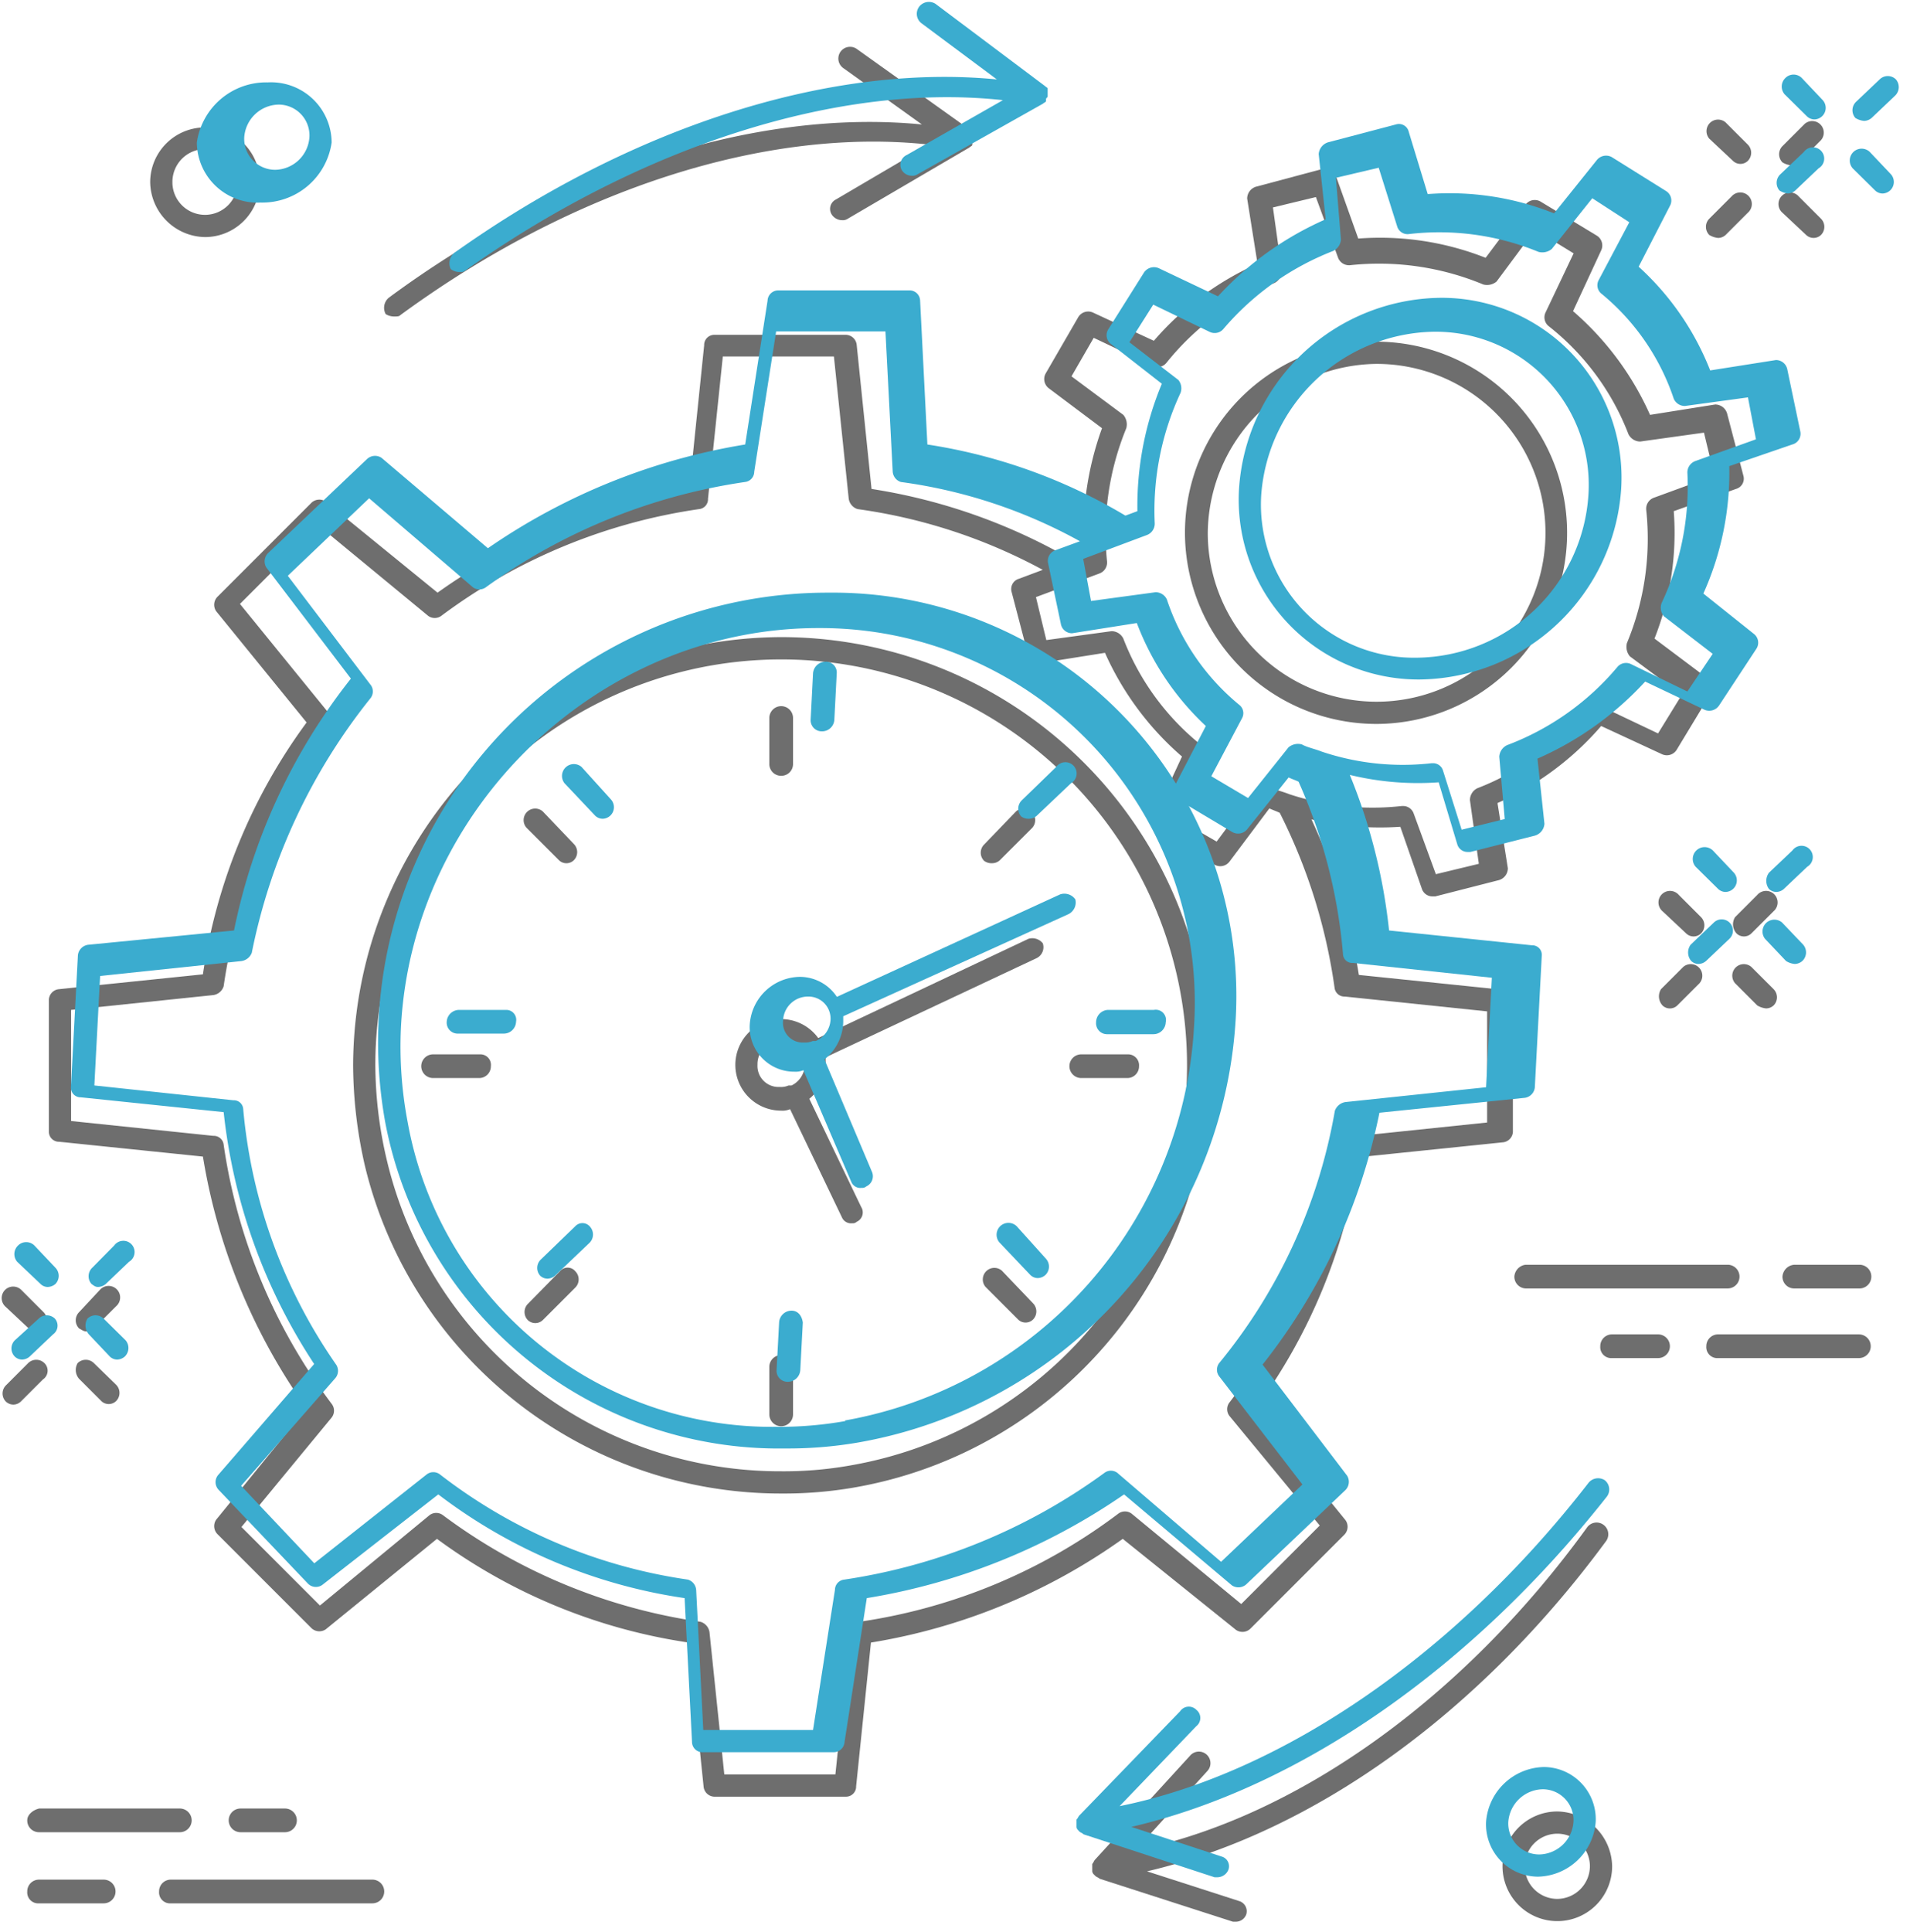 <svg id="Layer_1" data-name="Layer 1" xmlns="http://www.w3.org/2000/svg" viewBox="0 0 128.95 130.39"><defs><style>.cls-1{fill:#6e6e6e;}.cls-2{fill:#3baccf;}</style></defs><title>process</title><path class="cls-1" d="M52.74,43a29,29,0,0,0-28.9,28.9,30.84,30.84,0,0,0,.8,6.8,28.88,28.88,0,0,0,28.1,22.1,27.74,27.74,0,0,0,4.9-.4A28.91,28.91,0,0,0,52.74,43Zm4.7,55.9a25.58,25.58,0,0,1-4.7.4,27.29,27.29,0,0,1-26.6-20.9,28.21,28.21,0,0,1-.8-6.5,27.4,27.4,0,1,1,32.1,27Z"/><path class="cls-1" d="M69.44,63.36l-14.2,6.7a3.09,3.09,0,1,0-2.5,4.9,1.27,1.27,0,0,0,.6-.1l3.5,7.3a.67.67,0,0,0,.7.4.37.37,0,0,0,.3-.1.69.69,0,0,0,.3-1l-3.5-7.3a3,3,0,0,0,1.1-2.4v-.4L70,64.66a.82.82,0,0,0,.4-1A.91.91,0,0,0,69.44,63.36Zm-18.3,8.5a1.6,1.6,0,1,1,2.3,1.4h-.2a1.27,1.27,0,0,1-.6.1A1.42,1.42,0,0,1,51.14,71.86Z"/><path class="cls-1" d="M52.74,52.36a.79.79,0,0,0,.8-.8v-3.1a.8.8,0,0,0-1.6,0v3.1A.79.79,0,0,0,52.74,52.36Z"/><path class="cls-1" d="M32.44,71.16h-3.2a.8.8,0,1,0,0,1.6h3.1a.79.79,0,0,0,.8-.8A.71.71,0,0,0,32.44,71.16Z"/><path class="cls-1" d="M52.74,91.46a.79.79,0,0,0-.8.8v3.2a.8.8,0,0,0,1.6,0v-3.2C53.44,91.76,53.14,91.46,52.74,91.46Z"/><path class="cls-1" d="M76.14,71.16H73a.8.8,0,1,0,0,1.6h3.1a.79.79,0,0,0,.8-.8A.74.74,0,0,0,76.14,71.16Z"/><path class="cls-1" d="M36.64,54.76a.78.78,0,0,0-1.1,1.1l2.2,2.2a.72.72,0,0,0,1,0,.78.78,0,0,0,0-1.1Z"/><path class="cls-1" d="M37.84,85.76,35.64,88a.78.78,0,0,0,0,1.1.73.73,0,0,0,1,0l2.2-2.2a.78.78,0,0,0,0-1.1A.67.67,0,0,0,37.84,85.76Z"/><path class="cls-1" d="M67.64,85.76a.78.78,0,0,0-1.1,1.1l2.2,2.2a.72.72,0,0,0,1,0,.78.78,0,0,0,0-1.1Z"/><path class="cls-1" d="M67,58.26a.76.76,0,0,0,.5-.2l2.2-2.2a.78.78,0,0,0-1.1-1.1L66.44,57a.78.78,0,0,0,0,1.1A.85.85,0,0,0,67,58.26Z"/><path class="cls-1" d="M113.84,63a.72.72,0,0,0,1,0,.78.78,0,0,0,0-1.1l-1.5-1.5a.78.78,0,1,0-1.1,1.1Z"/><path class="cls-1" d="M119.24,68.06a.76.76,0,0,0,.5-.2.78.78,0,0,0,0-1.1l-1.5-1.5a.78.78,0,0,0-1.1,1.1l1.5,1.5A1.42,1.42,0,0,0,119.24,68.06Z"/><path class="cls-1" d="M112.24,67.86a.72.72,0,0,0,1,0l1.5-1.5a.78.78,0,0,0-1.1-1.1l-1.5,1.5A.91.91,0,0,0,112.24,67.86Z"/><path class="cls-1" d="M117.24,63a.72.72,0,0,0,1,0l1.5-1.5a.78.78,0,1,0-1.1-1.1l-1.5,1.5A.91.91,0,0,0,117.24,63Z"/><path class="cls-1" d="M117,10.86a.72.72,0,0,0,1,0,.78.78,0,0,0,0-1.1l-1.5-1.5a.78.78,0,0,0-1.1,1.1Z"/><path class="cls-1" d="M121.94,15.86a.73.73,0,0,0,1,0,.78.78,0,0,0,0-1.1l-1.5-1.5a.78.78,0,1,0-1.1,1.1Z"/><path class="cls-1" d="M116,16.06a.76.76,0,0,0,.5-.2l1.5-1.5a.78.78,0,1,0-1.1-1.1l-1.5,1.5a.78.78,0,0,0,0,1.1A1.42,1.42,0,0,0,116,16.06Z"/><path class="cls-1" d="M120.94,11.16a.76.76,0,0,0,.5-.2l1.5-1.5a.78.78,0,0,0-1.1-1.1l-1.5,1.5a.78.78,0,0,0,0,1.1A1.42,1.42,0,0,0,120.94,11.16Z"/><path class="cls-1" d="M1.94,89.66a.76.76,0,0,0,.5.2.76.76,0,0,0,.5-.2.78.78,0,0,0,0-1.1l-1.5-1.5a.78.78,0,0,0-1.1,0,.78.78,0,0,0,0,1.1Z"/><path class="cls-1" d="M5.34,93.06l1.5,1.5a.72.72,0,0,0,1,0,.78.78,0,0,0,0-1.1L6.34,92a.78.78,0,0,0-1.1,0A.91.91,0,0,0,5.34,93.06Z"/><path class="cls-1" d="M3,92a.78.78,0,0,0-1.1,0l-1.5,1.5a.78.78,0,0,0,0,1.1.76.76,0,0,0,.5.2.76.76,0,0,0,.5-.2l1.5-1.5A.71.71,0,0,0,3,92Z"/><path class="cls-1" d="M5.84,89.86a.76.76,0,0,0,.5-.2l1.5-1.5a.78.78,0,1,0-1.1-1.1l-1.4,1.5a.78.78,0,0,0,0,1.1C5.54,89.76,5.64,89.86,5.84,89.86Z"/><path class="cls-1" d="M13.84,16a3.7,3.7,0,1,0-3.7-3.7A3.76,3.76,0,0,0,13.84,16Zm0-5.9a2.2,2.2,0,1,1-2.2,2.2A2.22,2.22,0,0,1,13.84,10.06Z"/><path class="cls-1" d="M105.14,122.26a3.7,3.7,0,1,0,3.7,3.7A3.76,3.76,0,0,0,105.14,122.26Zm0,5.9a2.2,2.2,0,1,1,2.2-2.2A2.22,2.22,0,0,1,105.14,128.16Z"/><path class="cls-1" d="M102.24,86.16a.79.79,0,0,0,.8.8h13.6a.8.8,0,0,0,0-1.6H103A.86.86,0,0,0,102.24,86.16Z"/><path class="cls-1" d="M120.34,86.16a.79.79,0,0,0,.8.8h4.4a.8.8,0,0,0,0-1.6h-4.4A.86.86,0,0,0,120.34,86.16Z"/><path class="cls-1" d="M125.54,90.06H116a.79.79,0,0,0-.8.8.74.74,0,0,0,.8.8h9.5a.8.8,0,0,0,0-1.6Z"/><path class="cls-1" d="M111.94,90.06h-3.1a.79.79,0,0,0-.8.8.74.74,0,0,0,.8.8h3.1a.8.8,0,1,0,0-1.6Z"/><path class="cls-1" d="M25.14,126.86H11.54a.79.79,0,0,0-.8.8.74.74,0,0,0,.8.8h13.6a.8.8,0,1,0,0-1.6Z"/><path class="cls-1" d="M7,126.86H2.64a.79.79,0,0,0-.8.8.74.74,0,0,0,.8.8H7a.8.8,0,1,0,0-1.6Z"/><path class="cls-1" d="M1.84,122.86a.79.79,0,0,0,.8.8h9.5a.8.8,0,1,0,0-1.6H2.64C2.24,122.16,1.84,122.46,1.84,122.86Z"/><path class="cls-1" d="M19.24,123.66a.8.8,0,1,0,0-1.6h-3a.8.8,0,0,0,0,1.6Z"/><path class="cls-1" d="M83.44,110a.77.77,0,0,0,1-.1l6.3-6.3a.77.77,0,0,0,.1-1l-6.1-7.5a38,38,0,0,0,7-17l9.7-1a.75.75,0,0,0,.7-.7v-8.9a.68.68,0,0,0-.7-.7l-9.7-1a39.76,39.76,0,0,0-3.2-10.5,19.77,19.77,0,0,0,6,.5L96,60a.75.75,0,0,0,.7.5h.2l4.3-1.1a.84.84,0,0,0,.6-.8l-.7-4.4a20,20,0,0,0,7-5.2l4.1,1.9a.78.78,0,0,0,1-.3l2.3-3.8a.78.78,0,0,0-.2-1l-3.6-2.7a19.42,19.42,0,0,0,1.3-8.6l4.2-1.5a.72.72,0,0,0,.5-.9l-1.1-4.2a.84.84,0,0,0-.8-.6l-4.4.7a20,20,0,0,0-5.2-7l1.9-4.1a.78.78,0,0,0-.3-1l-3.8-2.3a.78.78,0,0,0-1,.2l-2.7,3.6a19.42,19.42,0,0,0-8.6-1.3l-1.5-4.2a.72.72,0,0,0-.9-.5l-4.5,1.2a.84.84,0,0,0-.6.8l.7,4.4a20,20,0,0,0-7,5.2l-4.1-1.9a.78.78,0,0,0-1,.3l-2.2,3.8a.78.78,0,0,0,.2,1l3.6,2.7a20.89,20.89,0,0,0-1.2,8.6l-.8.3A38.8,38.8,0,0,0,58.84,33l-1-9.7a.75.75,0,0,0-.7-.7h-8.9a.68.68,0,0,0-.7.7l-1,9.7a40.44,40.44,0,0,0-17,7L22,33.86a.77.77,0,0,0-1,.1l-6.3,6.3a.77.77,0,0,0-.1,1l6.1,7.5a38,38,0,0,0-7,17l-9.7,1a.75.75,0,0,0-.7.7v8.9a.68.68,0,0,0,.7.7l9.7,1a40.44,40.44,0,0,0,7,17l-6.1,7.5a.77.77,0,0,0,.1,1l6.3,6.3a.77.77,0,0,0,1,.1l7.5-6.1a38,38,0,0,0,17,7l1,9.7a.75.75,0,0,0,.7.7h8.9a.68.68,0,0,0,.7-.7l1-9.7a40.44,40.44,0,0,0,17-7Zm-9.2-71.3a.79.79,0,0,0,.5-.8,18.67,18.67,0,0,1,1.3-9,1,1,0,0,0-.2-.9l-3.5-2.6,1.5-2.6,4,1.9a.76.76,0,0,0,.9-.2,17.69,17.69,0,0,1,7.3-5.4.89.89,0,0,0,.5-.8l-.6-4.3,2.9-.7,1.5,4.1a.79.79,0,0,0,.8.5,18.33,18.33,0,0,1,9,1.3,1,1,0,0,0,.9-.2l2.6-3.5,2.6,1.6-1.9,4a.76.76,0,0,0,.2.9,17.07,17.07,0,0,1,5.4,7.3.89.89,0,0,0,.8.5l4.3-.6.7,2.9-4.1,1.5a.79.79,0,0,0-.5.8,18.33,18.33,0,0,1-1.3,9,1,1,0,0,0,.2.9l3.5,2.6-1.6,2.6-4-1.9a.76.76,0,0,0-.9.2,17.07,17.07,0,0,1-7.3,5.4.89.89,0,0,0-.5.8l.6,4.3-2.9.7-1.5-4.1a.75.75,0,0,0-.7-.5h-.1a17.83,17.83,0,0,1-7.6-.8c-.5-.2-1-.3-1.4-.5a1,1,0,0,0-.9.2l-2.6,3.5-2.6-1.5,1.9-4a.76.76,0,0,0-.2-.9,17.07,17.07,0,0,1-5.4-7.3.89.89,0,0,0-.8-.5l-4.4.6-.7-2.9ZM58,109.46a.67.67,0,0,0-.6.7l-1,9.6h-7.5l-1-9.6a.86.86,0,0,0-.6-.7,38.25,38.25,0,0,1-17.4-7.2.75.75,0,0,0-.9,0l-7.4,6.1-5.3-5.3,6.1-7.4a.75.75,0,0,0,0-.9,38.14,38.14,0,0,1-7.3-17.5.67.67,0,0,0-.7-.6l-9.6-1v-7.5l9.6-1a.86.86,0,0,0,.7-.6,38.25,38.25,0,0,1,7.2-17.4.75.75,0,0,0,0-.9l-6.1-7.5,5.3-5.3,7.4,6.1a.75.75,0,0,0,.9,0,38.25,38.25,0,0,1,17.4-7.2.67.67,0,0,0,.6-.7l1-9.6h7.5l1,9.6a.86.86,0,0,0,.6.7,36.78,36.78,0,0,1,12.5,4.1l-1.6.6a.72.72,0,0,0-.5.9l1.1,4.2a.84.84,0,0,0,.8.6l4.4-.7a20,20,0,0,0,5.2,7l-1.9,4.1a.78.78,0,0,0,.3,1l3.8,2.2a.78.78,0,0,0,1-.2l2.7-3.6c.2.1.5.2.7.3a37.73,37.73,0,0,1,3.7,11.8.67.67,0,0,0,.7.6l9.6,1v7.5l-9.6,1a.86.86,0,0,0-.7.6A35.14,35.14,0,0,1,83,94.66a.75.75,0,0,0,0,.9l6.1,7.4-5.3,5.3-7.4-6.1a.75.75,0,0,0-.9,0A38.14,38.14,0,0,1,58,109.46Z"/><path class="cls-1" d="M26.64,21.36c.2,0,.3,0,.4-.1,11.6-8.5,24.7-12.7,35.7-11.5l-6.3,3.7a.71.71,0,0,0-.3,1,.84.84,0,0,0,.7.4.6.6,0,0,0,.4-.1l8.2-4.8h0c.1-.1.2-.1.2-.2v-.1c0-.1.1-.1.1-.2v-.1h0V9c0-.1-.1-.1-.2-.2h0l-7.7-5.5a.79.79,0,0,0-.9,1.3l5.3,3.8c-11.3-1.1-24.5,3.2-36,11.7a.89.89,0,0,0-.2,1.1A1.07,1.07,0,0,0,26.64,21.36Z"/><path class="cls-1" d="M108.44,104a.79.79,0,1,0-1.3-.9c-8.4,11.6-19.7,19.6-30.5,21.8l4.9-5.4a.78.78,0,0,0-1.2-1l-6.4,7h0c-.1.1-.1.2-.2.3v.4h0v.1a.35.35,0,0,0,.1.2l.1.1c.1.1.2.1.3.2h0l9,2.9h.2a.75.75,0,0,0,.7-.5.72.72,0,0,0-.5-.9l-6.2-2C88.74,123.66,99.94,115.56,108.44,104Z"/><path class="cls-1" d="M92.94,48.86A12.9,12.9,0,1,0,80,36,12.93,12.93,0,0,0,92.94,48.86Zm0-24.3A11.4,11.4,0,1,1,81.54,36,11.52,11.52,0,0,1,92.94,24.56Z"/><path class="cls-2" d="M56,40a30.35,30.35,0,0,0-30,35.7A27.05,27.05,0,0,0,53,97.76a28,28,0,0,0,4.92-.4,30.85,30.85,0,0,0,25.5-28.5A27.22,27.22,0,0,0,56,40Zm1.07,55.91a25.66,25.66,0,0,1-4.62.39A25,25,0,0,1,27.52,75.72a27.17,27.17,0,0,1-.45-6.39c.77-14.85,13.42-26.94,28.17-26.94A25.28,25.28,0,0,1,80.61,69.33,28.61,28.61,0,0,1,57.05,95.87Z"/><path class="cls-2" d="M71.58,60.36,56.5,67.28A3,3,0,0,0,54,65.93a3.44,3.44,0,0,0-3.38,3.2,3,3,0,0,0,3,3.2,1.37,1.37,0,0,0,.62-.1l3.23,7.53a.66.66,0,0,0,.71.41.4.4,0,0,0,.31-.1.75.75,0,0,0,.37-1L55.66,71.5A3.31,3.31,0,0,0,56.93,69l0-.41L72.13,61.7a.88.88,0,0,0,.47-1A.91.91,0,0,0,71.58,60.36Zm-18.71,8.5a1.68,1.68,0,0,1,1.68-1.6,1.49,1.49,0,0,1,1.52,1.6,1.66,1.66,0,0,1-1,1.4h-.2a1.27,1.27,0,0,1-.6.1A1.33,1.33,0,0,1,52.87,68.86Z"/><path class="cls-2" d="M55.49,49.36a.83.83,0,0,0,.84-.8l.16-3.1a.73.73,0,0,0-.75-.8.85.85,0,0,0-.85.8l-.16,3.1A.75.75,0,0,0,55.49,49.36Z"/><path class="cls-2" d="M34.2,68.16H31a.84.84,0,0,0-.84.8.74.74,0,0,0,.76.8H34a.83.83,0,0,0,.84-.8A.67.67,0,0,0,34.2,68.16Z"/><path class="cls-2" d="M53.44,88.46a.84.84,0,0,0-.84.8l-.17,3.2a.74.74,0,0,0,.76.8.84.84,0,0,0,.84-.8l.17-3.2C54.13,88.76,53.84,88.46,53.44,88.46Z"/><path class="cls-2" d="M77.9,68.16H74.8A.84.84,0,0,0,74,69a.74.74,0,0,0,.76.8h3.1a.83.83,0,0,0,.84-.8A.69.69,0,0,0,77.9,68.16Z"/><path class="cls-2" d="M39.26,51.76a.8.8,0,0,0-1.15,1.1l2.08,2.2a.74.74,0,0,0,.49.2.78.78,0,0,0,.57-1.3Z"/><path class="cls-2" d="M38.84,82.76,36.52,85a.79.79,0,0,0-.05,1.1.72.72,0,0,0,.49.2.81.81,0,0,0,.51-.2l2.31-2.2a.79.79,0,0,0,.06-1.1A.66.66,0,0,0,38.84,82.76Z"/><path class="cls-2" d="M68.64,82.76a.8.8,0,0,0-1.16,1.1l2.09,2.2a.72.72,0,0,0,.49.2.81.81,0,0,0,.51-.2.79.79,0,0,0,.05-1.1Z"/><path class="cls-2" d="M69.48,55.26a.79.79,0,0,0,.51-.2l2.32-2.2a.76.76,0,1,0-1-1.1L69,54a.79.79,0,0,0-.06,1.1A.81.81,0,0,0,69.48,55.26Z"/><path class="cls-2" d="M116,60a.74.74,0,0,0,.49.2A.79.79,0,0,0,117,60a.78.78,0,0,0,.06-1.1l-1.42-1.5a.8.8,0,0,0-1.16,1.1Z"/><path class="cls-2" d="M121.17,65.06a.81.81,0,0,0,.51-.2.8.8,0,0,0,.06-1.1l-1.43-1.5a.8.8,0,0,0-1.15,1.1l1.42,1.5A1.34,1.34,0,0,0,121.17,65.06Z"/><path class="cls-2" d="M114.18,64.86a.72.72,0,0,0,.49.2.81.81,0,0,0,.51-.2l1.58-1.5a.76.76,0,1,0-1.05-1.1l-1.57,1.5A.89.89,0,0,0,114.18,64.86Z"/><path class="cls-2" d="M119.43,60a.74.74,0,0,0,.49.2.79.79,0,0,0,.51-.2l1.58-1.5a.76.76,0,1,0-1-1.1l-1.58,1.5A.92.92,0,0,0,119.43,60Z"/><path class="cls-2" d="M122,7.86a.74.74,0,0,0,.49.2.79.79,0,0,0,.51-.2.78.78,0,0,0,.06-1.1l-1.42-1.5a.78.78,0,0,0-1.1,0,.8.8,0,0,0-.06,1.1Z"/><path class="cls-2" d="M126.6,12.86a.74.74,0,0,0,.49.2.78.78,0,0,0,.57-1.3l-1.42-1.5a.8.8,0,0,0-1.16,1.1Z"/><path class="cls-2" d="M120.69,13.06a.79.79,0,0,0,.51-.2l1.58-1.5a.76.76,0,1,0-1-1.1l-1.58,1.5a.79.79,0,0,0-.06,1.1A1.38,1.38,0,0,0,120.69,13.06Z"/><path class="cls-2" d="M125.85,8.16a.81.81,0,0,0,.51-.2l1.58-1.5a.8.8,0,0,0,.06-1.1.78.78,0,0,0-1.1,0l-1.58,1.5a.79.79,0,0,0-.06,1.1A1.34,1.34,0,0,0,125.85,8.16Z"/><path class="cls-2" d="M2.74,86.66a.69.69,0,0,0,.48.2.84.84,0,0,0,.52-.2.79.79,0,0,0,0-1.1l-1.42-1.5a.78.78,0,0,0-1.1,0,.8.8,0,0,0-.06,1.1Z"/><path class="cls-2" d="M6,90.06l1.42,1.5a.72.72,0,0,0,.49.2.81.81,0,0,0,.51-.2.8.8,0,0,0,.06-1.1L7,89a.78.78,0,0,0-1.1,0A.9.9,0,0,0,6,90.06Z"/><path class="cls-2" d="M3.71,89a.78.78,0,0,0-1.1,0L1,90.46A.78.78,0,0,0,1,91.56a.72.72,0,0,0,.49.2.81.81,0,0,0,.51-.2l1.58-1.5A.72.72,0,0,0,3.71,89Z"/><path class="cls-2" d="M6.62,86.86a.84.84,0,0,0,.52-.2l1.57-1.5a.76.76,0,1,0-1-1.1l-1.48,1.5a.79.79,0,0,0-.05,1.1C6.33,86.76,6.42,86.86,6.62,86.86Z"/><path class="cls-2" d="M17.6,13.67a4.72,4.72,0,0,0,4.79-4.05,4.09,4.09,0,0,0-4.31-4.06,4.73,4.73,0,0,0-4.79,4.06A4.09,4.09,0,0,0,17.6,13.67Zm1.21-6.61a2.08,2.08,0,0,1,2.08,2.2,2.36,2.36,0,0,1-2.31,2.2,2.09,2.09,0,0,1-2.09-2.2A2.37,2.37,0,0,1,18.81,7.06Z"/><path class="cls-2" d="M104.23,119.26a4,4,0,0,0-3.9,3.7,3.53,3.53,0,0,0,3.51,3.7,4,4,0,0,0,3.89-3.7A3.52,3.52,0,0,0,104.23,119.26Zm-.31,5.9a2.09,2.09,0,0,1-2.09-2.2,2.38,2.38,0,0,1,2.32-2.2,2.08,2.08,0,0,1,2.08,2.2A2.36,2.36,0,0,1,103.92,125.16Z"/><path class="cls-2" d="M83.17,107a.79.79,0,0,0,1-.1l6.63-6.3a.79.79,0,0,0,.15-1l-5.71-7.5a40.26,40.26,0,0,0,7.89-17l9.76-1a.79.79,0,0,0,.73-.7l.47-8.9a.64.64,0,0,0-.66-.7l-9.65-1a38.21,38.21,0,0,0-2.65-10.5,19.49,19.49,0,0,0,6,.5L98.39,57a.72.72,0,0,0,.68.5h.2l4.35-1.1a.9.9,0,0,0,.65-.8l-.47-4.4a21.64,21.64,0,0,0,7.27-5.2l4,1.9a.8.8,0,0,0,1-.3l2.5-3.8a.75.75,0,0,0-.14-1L115,40.06a19.93,19.93,0,0,0,1.75-8.6L121,30a.75.75,0,0,0,.54-.9l-.88-4.2a.78.78,0,0,0-.76-.6l-4.44.7a18.64,18.64,0,0,0-4.83-7l2.11-4.1a.75.75,0,0,0-.25-1l-3.68-2.3a.8.8,0,0,0-1,.2l-2.89,3.6a19,19,0,0,0-8.53-1.3l-1.28-4.2a.68.68,0,0,0-.87-.5l-4.56,1.2a.9.9,0,0,0-.65.8l.47,4.4A21.64,21.64,0,0,0,82.23,20l-4-1.9a.81.81,0,0,0-1,.3l-2.39,3.8a.75.75,0,0,0,.14,1l3.46,2.7a21.41,21.41,0,0,0-1.65,8.6l-.81.3A37,37,0,0,0,62.61,30l-.49-9.7a.71.71,0,0,0-.67-.7h-8.9a.72.72,0,0,0-.73.7L50.31,30a42.66,42.66,0,0,0-17.37,7l-7.18-6.1a.79.79,0,0,0-1,.1l-6.63,6.3a.79.79,0,0,0-.15,1l5.71,7.5a40.26,40.26,0,0,0-7.89,17L6,63.76a.8.8,0,0,0-.74.7l-.47,8.9a.65.65,0,0,0,.67.7l9.64,1a38.37,38.37,0,0,0,6.11,17l-6.49,7.5a.75.75,0,0,0,.05,1l6,6.3a.75.75,0,0,0,1,.1l7.82-6.1a36,36,0,0,0,16.63,7l.5,9.7a.7.7,0,0,0,.66.7h8.9a.74.74,0,0,0,.74-.7l1.5-9.7a42.66,42.66,0,0,0,17.37-7ZM77.43,36.11a.82.82,0,0,0,.53-.78,18.78,18.78,0,0,1,1.74-8.81.89.89,0,0,0-.15-.88l-3.3-2.54,1.61-2.54,3.83,1.85a.77.77,0,0,0,.89-.19A18.59,18.59,0,0,1,90,16.94a.92.92,0,0,0,.53-.78L90.19,12l2.89-.68,1.26,4a.73.73,0,0,0,.76.48A17.63,17.63,0,0,1,103.87,17a1,1,0,0,0,.9-.2l2.73-3.42L110,15l-2.07,3.91a.73.73,0,0,0,.15.88A15.56,15.56,0,0,1,113,26.91a.81.81,0,0,0,.76.49l4.25-.58.54,2.83-4.1,1.47a.82.82,0,0,0-.53.78,18.39,18.39,0,0,1-1.74,8.8.9.9,0,0,0,.15.89l3.3,2.54-1.71,2.54-3.83-1.86a.76.76,0,0,0-.89.2,18,18,0,0,1-7.45,5.28.92.92,0,0,0-.53.78l.37,4.21L98.68,56l-1.26-4a.7.7,0,0,0-.66-.49h-.1a17.21,17.21,0,0,1-7.42-.78c-.48-.19-1-.29-1.35-.49a1,1,0,0,0-.9.2l-2.73,3.42-2.48-1.47,2.07-3.91a.71.71,0,0,0-.15-.88,15.56,15.56,0,0,1-4.92-7.14.84.84,0,0,0-.76-.49l-4.36.59-.53-2.84ZM57,106.61a.7.7,0,0,0-.63.69l-1.48,9.46H47.48L47,107.3a.79.79,0,0,0-.56-.69,35.65,35.65,0,0,1-16.74-7.1.73.73,0,0,0-.89,0l-7.59,6-4.94-5.23L22.65,93a.76.76,0,0,0,.05-.89,35.73,35.73,0,0,1-6.28-17.26.63.63,0,0,0-.66-.59l-9.39-1,.39-7.39,9.49-1A.88.88,0,0,0,17,64.3a40,40,0,0,1,8-17.16.74.74,0,0,0,.05-.88l-5.62-7.4,5.49-5.23,7,6a.73.73,0,0,0,.89,0,39.62,39.62,0,0,1,17.49-7.1.7.7,0,0,0,.62-.69l1.48-9.47h7.38l.49,9.47a.79.79,0,0,0,.55.69,34.48,34.48,0,0,1,12.09,4l-1.61.59a.76.76,0,0,0-.54.89l.87,4.14a.76.76,0,0,0,.75.59l4.37-.69A18.44,18.44,0,0,0,81.41,49l-2.08,4a.75.75,0,0,0,.25,1l3.62,2.16a.79.79,0,0,0,1-.19L87,52.47c.19.1.48.19.67.29a35.81,35.81,0,0,1,3,11.64.62.62,0,0,0,.66.59l9.39,1-.39,7.39-9.49,1a.9.9,0,0,0-.72.59A36.69,36.69,0,0,1,82.31,92a.74.74,0,0,0,0,.89l5.62,7.3-5.49,5.22-7-6a.72.72,0,0,0-.88,0A39.69,39.69,0,0,1,57,106.61Z"/><path class="cls-2" d="M31,18.36c.2,0,.3,0,.41-.1,12-8.5,25.37-12.7,36.3-11.5l-6.49,3.7a.73.73,0,0,0-.35,1,.79.79,0,0,0,.68.4.6.6,0,0,0,.4-.1L70.41,7h0c.11-.1.21-.1.21-.2v-.1c0-.1.1-.1.11-.2v-.1h0V6c0-.1-.09-.1-.19-.2h0L63.16.26a.83.83,0,0,0-1.11.2.8.8,0,0,0,.15,1.1l5.1,3.8c-11.25-1.1-24.67,3.2-36.62,11.7a.91.91,0,0,0-.25,1.1A1,1,0,0,0,31,18.36Z"/><path class="cls-2" d="M108.49,101a.8.8,0,0,0-.15-1.1.83.83,0,0,0-1.11.2c-9,11.6-20.72,19.6-31.64,21.8l5.18-5.4a.7.7,0,0,0,0-1.1.71.71,0,0,0-1.1.1l-6.77,7h0c-.11.1-.11.2-.22.3v.4h0v.1a.3.3,0,0,0,.09.2l.09.1c.1.1.2.1.29.2h0l8.85,2.9h.2a.81.81,0,0,0,.73-.5.68.68,0,0,0-.46-.9l-6.09-2C87.75,120.66,99.38,112.56,108.49,101Z"/><path class="cls-2" d="M95.87,45.86A13.79,13.79,0,0,0,109.45,33a12.14,12.14,0,0,0-12.22-12.9A13.79,13.79,0,0,0,83.65,33,12.14,12.14,0,0,0,95.87,45.86Zm.9-23.47a10.34,10.34,0,0,1,10.47,11,11.74,11.74,0,0,1-11.62,11,10.34,10.34,0,0,1-10.47-11A11.89,11.89,0,0,1,96.77,22.39Z"/></svg>